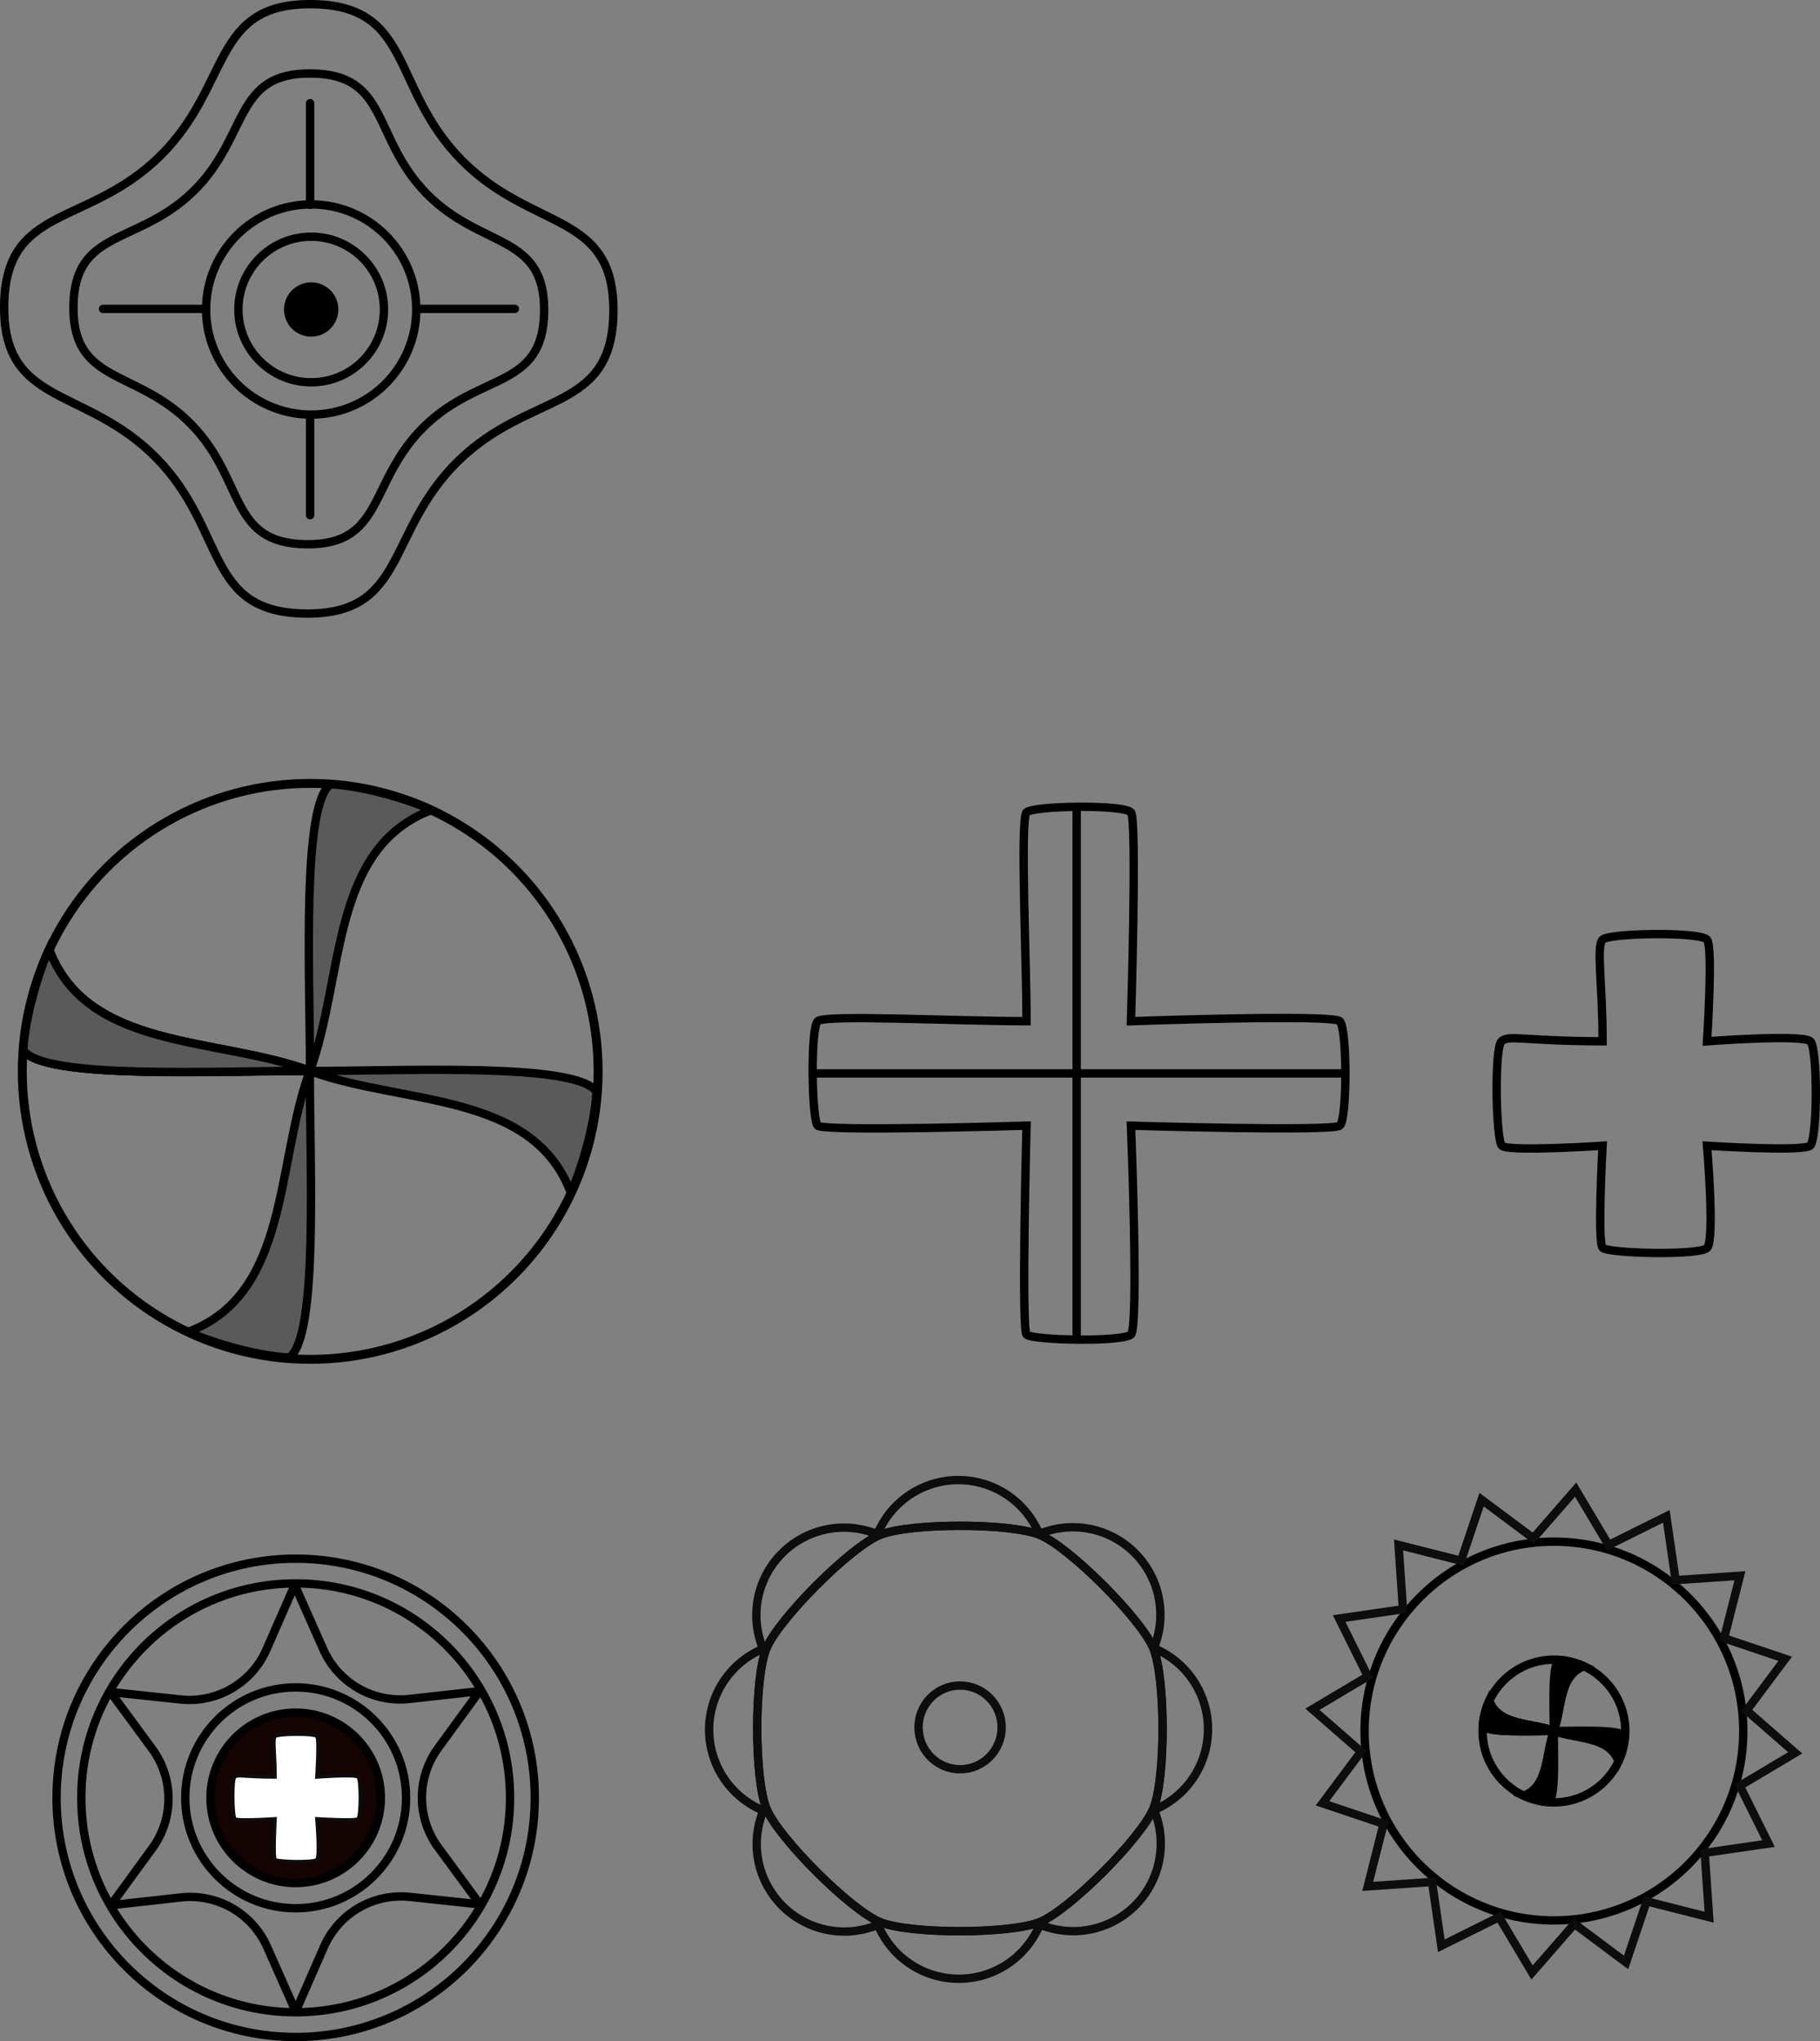 <?xml version="1.0" encoding="UTF-8" standalone="no"?>
<!-- Created with Inkscape (http://www.inkscape.org/) -->

<svg
   xmlns:dc="http://purl.org/dc/elements/1.1/"
   xmlns:cc="http://creativecommons.org/ns#"
   xmlns:rdf="http://www.w3.org/1999/02/22-rdf-syntax-ns#"
   xmlns:svg="http://www.w3.org/2000/svg"
   xmlns="http://www.w3.org/2000/svg"
   xmlns:sodipodi="http://sodipodi.sourceforge.net/DTD/sodipodi-0.dtd"
   xmlns:inkscape="http://www.inkscape.org/namespaces/inkscape"
   width="435.722mm"
   height="488.569mm"
   viewBox="0 0 435.722 488.569"
   version="1.1"
   id="svg8"
   inkscape:version="0.92.1 15371"
   sodipodi:docname="crosses.svg">
  <rect x="0" y="0" width="435.722" height="488.569" fill="#808080" stroke="none"/>
  <defs
     id="defs2" />
  <sodipodi:namedview
     id="base"
     pagecolor="#ffffff"
     bordercolor="#666666"
     borderopacity="1.0"
     inkscape:pageopacity="0.0"
     inkscape:pageshadow="2"
     inkscape:zoom="0.98994949"
     inkscape:cx="1401.7289"
     inkscape:cy="323.02731"
     inkscape:document-units="mm"
     inkscape:current-layer="layer1"
     showgrid="false"
     inkscape:pagecheckerboard="true"
     inkscape:window-width="3104"
     inkscape:window-height="1770"
     inkscape:window-x="96"
     inkscape:window-y="30"
     inkscape:window-maximized="1"
     showguides="true"
     inkscape:guide-bbox="true"
     inkscape:measure-start="874.54,-544.472"
     inkscape:measure-end="873.277,-457.599"
     fit-margin-top="0"
     fit-margin-left="0"
     fit-margin-right="0"
     fit-margin-bottom="0"
     objecttolerance="4"
     guidetolerance="4"
     inkscape:snap-global="false"
     borderlayer="false">
    <sodipodi:guide
       position="45.623,232.218"
       orientation="0,1"
       id="guide4514"
       inkscape:locked="false" />
    <sodipodi:guide
       position="74.243,304.299"
       orientation="1,0"
       id="guide4516"
       inkscape:locked="false" />
    <sodipodi:guide
       position="-52.196,439.554"
       orientation="0,1"
       inkscape:locked="false"
       id="guide4588" />
    <sodipodi:guide
       position="74.243,419.152"
       orientation="1,0"
       inkscape:locked="false"
       id="guide4590" />
    <sodipodi:guide
       position="-69.57,447.099"
       orientation="1,0"
       inkscape:locked="false"
       id="guide4606" />
    <sodipodi:guide
       position="-84.37,108.834"
       orientation="0,1"
       id="guide4694"
       inkscape:locked="false" />
    <sodipodi:guide
       position="21.203,-44.638"
       orientation="0,1"
       id="guide4704"
       inkscape:locked="false" />
    <sodipodi:guide
       position="-23.705,33.995"
       orientation="1,0"
       id="guide4706"
       inkscape:locked="false" />
    <sodipodi:guide
       position="258.536,120.952"
       orientation="0,1"
       id="guide4728"
       inkscape:locked="false" />
    <sodipodi:guide
       position="368.432,106.306"
       orientation="0,1"
       id="guide4762"
       inkscape:locked="false" />
    <sodipodi:guide
       position="339.99,144.67"
       orientation="1,0"
       id="guide4764"
       inkscape:locked="false" />
    <sodipodi:guide
       position="365.408,42.144"
       orientation="0,1"
       id="guide4766"
       inkscape:locked="false" />
    <sodipodi:guide
       position="404.057,124.071"
       orientation="1,0"
       id="guide4768"
       inkscape:locked="false" />
  </sodipodi:namedview>
  <g
     inkscape:label="Layer 1"
     inkscape:groupmode="layer"
     id="layer1"
     transform="translate(165.76,144.436)">
    <path
       style="fill:none;stroke:#000000;stroke-width:2;stroke-linecap:butt;stroke-linejoin:miter;stroke-miterlimit:4;stroke-dasharray:none;stroke-opacity:1"
       d="m 30,100 c 1.758,-1.618 30.766,-0.071 50,0 0.021,-13.533 -1.57,-48.414 0,-50 1.57,-1.586 23.233,-1.938 25,0 1.499,1.644 0,50 0,50 0,0 48.22,-1.739 50,0 1.78,1.739 1.796,23.538 0,25 -1.796,1.462 -50,0 -50,0 0,0 1.932,48.17 0,50 -1.932,1.83 -23.725,1.401 -25,0 -1.275,-1.401 0,-50 0,-50 0,0 -48.563,1.487 -50,0 -1.437,-1.487 -1.758,-23.382 0,-25 z"
       id="path4485"
       inkscape:connector-curvature="0"
       sodipodi:nodetypes="zczsczzczzczz" />
    <path
       style="fill:none;stroke:#000000;stroke-width:2;stroke-linecap:butt;stroke-linejoin:miter;stroke-miterlimit:4;stroke-dasharray:none;stroke-opacity:1"
       d="M 92,49.386 V 175.26"
       id="path4496"
       inkscape:connector-curvature="0"
       sodipodi:nodetypes="cc" />
    <path
       style="fill:none;stroke:#000000;stroke-width:2;stroke-linecap:butt;stroke-linejoin:miter;stroke-miterlimit:4;stroke-dasharray:none;stroke-opacity:1"
       d="M 29.669,112.5 H 155.661"
       id="path4498"
       inkscape:connector-curvature="0"
       sodipodi:nodetypes="cc" />
    <circle
       style="fill:none;fill-opacity:1;fill-rule:nonzero;stroke:#000000;stroke-width:2.137;stroke-linecap:round;stroke-linejoin:bevel;stroke-miterlimit:4;stroke-dasharray:none;stroke-dashoffset:0;stroke-opacity:1;paint-order:normal"
       id="path4504"
       cx="-91.495"
       cy="112.005"
       r="68.931" />
    <path
       style="fill:none;stroke:#000000;stroke-width:2;stroke-linecap:butt;stroke-linejoin:miter;stroke-miterlimit:4;stroke-dasharray:none;stroke-opacity:1"
       d="m -160.167,106.972 c 4.938,6.982 45.672,4.943 68.65,4.943 -22.348,-8.199 -53.369,-4.847 -62.508,-29.134"
       id="path4518"
       inkscape:connector-curvature="0"
       sodipodi:nodetypes="ccc"
       inkscape:transform-center-x="34.291486"
       inkscape:transform-center-y="-14.422486"
       inkscape:tile-cx="-91.550959"
       inkscape:tile-cy="111.91"
       inkscape:tile-w="69.810804"
       inkscape:tile-h="30.763466"
       inkscape:tile-x0="-160.98384"
       inkscape:tile-y0="82.429797" />
    <path
       style="fill:none;stroke:#000000;stroke-width:2;stroke-linecap:butt;stroke-linejoin:miter;stroke-miterlimit:4;stroke-dasharray:none;stroke-opacity:1"
       d="m -160.195,106.933 c 4.938,6.982 45.672,4.943 68.65,4.943 -22.348,-8.199 -53.369,-4.847 -62.508,-29.134"
       id="path4518-3"
       inkscape:connector-curvature="0"
       sodipodi:nodetypes="ccc"
       inkscape:transform-center-x="34.291486"
       inkscape:transform-center-y="-14.422486" />
    <g
       id="g4580">
      <g
         id="g4584"
         transform="rotate(50.782,-165.202,16.298)">
        <path
           inkscape:transform-center-y="1.7314586e-06"
           d="m -182.493,-56.148 c -18.651,1.696 -25.257,15.995 -39.644,4.006 -14.387,-11.989 -1.513,-21.066 -3.209,-39.717 -1.696,-18.651 -15.995,-25.257 -4.006,-39.644 11.989,-14.387 21.066,-1.513 39.717,-3.209 18.651,-1.696 25.257,-15.995 39.644,-4.006 14.387,11.989 1.513,21.066 3.209,39.717 1.696,18.651 15.995,25.257 4.006,39.644 -11.989,14.387 -21.066,1.513 -39.717,3.209 z"
           inkscape:randomized="0"
           inkscape:rounded="0.47"
           inkscape:flatsided="false"
           sodipodi:arg2="2.2655346"
           sodipodi:arg1="1.4801364"
           sodipodi:r2="56.348209"
           sodipodi:r1="39.443748"
           sodipodi:cy="-95.429504"
           sodipodi:cx="-186.0638"
           sodipodi:sides="4"
           id="path4570"
           style="fill:none;fill-opacity:1;fill-rule:nonzero;stroke:#000000;stroke-width:2;stroke-linecap:round;stroke-linejoin:bevel;stroke-miterlimit:4;stroke-dasharray:none;stroke-dashoffset:0;stroke-opacity:1;paint-order:normal"
           sodipodi:type="star" />
        <path
           sodipodi:type="star"
           style="fill:none;fill-opacity:1;fill-rule:nonzero;stroke:#000000;stroke-width:2;stroke-linecap:round;stroke-linejoin:bevel;stroke-miterlimit:4;stroke-dasharray:none;stroke-dashoffset:0;stroke-opacity:1;paint-order:normal"
           id="path4572"
           sodipodi:sides="4"
           sodipodi:cx="-186.0638"
           sodipodi:cy="-95.429497"
           sodipodi:r1="51.051445"
           sodipodi:r2="72.930634"
           sodipodi:arg1="1.4801364"
           sodipodi:arg2="2.2655346"
           inkscape:flatsided="false"
           inkscape:rounded="0.47"
           inkscape:randomized="0"
           d="m -181.442,-44.588 c -24.139,2.194 -32.69,20.703 -51.311,5.185 -18.621,-15.517 -1.958,-27.265 -4.153,-51.405 -2.195,-24.139 -20.703,-32.69 -5.185,-51.311 15.517,-18.621 27.265,-1.958 51.405,-4.153 24.139,-2.195 32.69,-20.703 51.311,-5.185 18.621,15.517 1.958,27.265 4.153,51.405 2.195,24.139 20.703,32.69 5.185,51.311 -15.517,18.621 -27.265,1.958 -51.405,4.153 z"
           inkscape:transform-center-y="9.3608532e-06" />
      </g>
      <circle
         style="fill:#000000;fill-opacity:1;fill-rule:nonzero;stroke:#000000;stroke-width:2.584;stroke-linecap:round;stroke-linejoin:bevel;stroke-miterlimit:4;stroke-dasharray:none;stroke-dashoffset:0;stroke-opacity:1;paint-order:normal"
         id="path4592"
         cx="-91.259"
         cy="-70.355"
         r="5.208" />
      <circle
         r="17.424"
         cy="-70.355"
         cx="-91.259"
         id="circle4594"
         style="fill:none;fill-opacity:1;fill-rule:nonzero;stroke:#000000;stroke-width:2;stroke-linecap:round;stroke-linejoin:bevel;stroke-miterlimit:4;stroke-dasharray:none;stroke-dashoffset:0;stroke-opacity:1;paint-order:normal" />
      <circle
         style="fill:none;fill-opacity:1;fill-rule:nonzero;stroke:#000000;stroke-width:2;stroke-linecap:round;stroke-linejoin:bevel;stroke-miterlimit:4;stroke-dasharray:none;stroke-dashoffset:0;stroke-opacity:1;paint-order:normal"
         id="circle4596"
         cx="-91.259"
         cy="-70.355"
         r="25.156" />
      <path
         id="path4604"
         style="fill:none;stroke:#000000;stroke-width:2;stroke-linecap:round;stroke-linejoin:miter;stroke-miterlimit:4;stroke-dasharray:none;stroke-opacity:1"
         d="m -116.44,-70.498 -24.658,-10e-7 m 49.581,25.524 v 23.854 m 25.457,-49.378 23.553,-10e-7 m -49.01,-24.923 v -24.322"
         inkscape:connector-curvature="0" />
    </g>
    <g
       id="g4660"
       style="fill:#5a5a5a;fill-opacity:1">
      <path
         style="fill:#5a5a5a;fill-opacity:1;stroke:#000000;stroke-width:2;stroke-linecap:butt;stroke-linejoin:miter;stroke-miterlimit:4;stroke-dasharray:none;stroke-opacity:1"
         d="m -160.167,106.972 c 4.938,6.982 45.644,4.904 68.622,4.904 -22.348,-8.199 -53.341,-4.808 -62.48,-29.095 -1.972,4.121 -5.752,15.608 -6.142,24.19 z"
         id="path4644"
         inkscape:connector-curvature="0"
         sodipodi:nodetypes="cccc"
         inkscape:transform-center-x="34.291486"
         inkscape:transform-center-y="-14.422486" />
      <path
         inkscape:transform-center-y="-34.290813"
         inkscape:transform-center-x="-14.435116"
         sodipodi:nodetypes="cccc"
         inkscape:connector-curvature="0"
         id="path4650"
         d="m -86.622,43.295 c -6.984,4.937 -4.916,45.643 -4.923,68.621 8.205,-22.346 4.822,-53.34 29.112,-62.472 -4.12,-1.973 -15.606,-5.757 -24.189,-6.149 z"
         style="fill:#5a5a5a;fill-opacity:1;stroke:#000000;stroke-width:2;stroke-linecap:butt;stroke-linejoin:miter;stroke-miterlimit:4;stroke-dasharray:none;stroke-opacity:1" />
      <path
         style="fill:#5a5a5a;fill-opacity:1;stroke:#000000;stroke-width:2;stroke-linecap:butt;stroke-linejoin:miter;stroke-miterlimit:4;stroke-dasharray:none;stroke-opacity:1"
         d="m -22.963,116.837 c -4.937,-6.984 -45.643,-4.915 -68.621,-4.921 22.346,8.205 53.34,4.821 62.473,29.11 1.973,-4.12 5.756,-15.606 6.148,-24.189 z"
         id="path4652"
         inkscape:connector-curvature="0"
         sodipodi:nodetypes="cccc"
         inkscape:transform-center-x="-34.290877"
         inkscape:transform-center-y="14.433921" />
      <path
         inkscape:transform-center-y="34.291022"
         inkscape:transform-center-x="14.431183"
         sodipodi:nodetypes="cccc"
         inkscape:connector-curvature="0"
         id="path4654"
         d="m -96.502,180.498 c 6.983,-4.937 4.913,-45.644 4.917,-68.621 -8.204,22.346 -4.818,53.34 -29.106,62.475 4.12,1.973 15.607,5.755 24.189,6.147 z"
         style="fill:#5a5a5a;fill-opacity:1;stroke:#000000;stroke-width:2;stroke-linecap:butt;stroke-linejoin:miter;stroke-miterlimit:4;stroke-dasharray:none;stroke-opacity:1" />
    </g>
    <path
       sodipodi:type="inkscape:offset"
       inkscape:radius="-7.3020926"
       inkscape:original="M -360.32617 328.72852 L -372.37109 347.94336 L -394.32812 342.26758 L -383.71094 362.30664 L -399.60547 378.48438 L -376.94141 379.30859 L -370.87891 401.16211 L -358.83398 381.94727 L -336.87695 387.625 L -347.49414 367.58398 L -331.59961 351.40625 L -354.26367 350.58203 L -360.32617 328.72852 z "
       style="fill:none;fill-opacity:1;fill-rule:nonzero;stroke:#000000;stroke-width:0.725;stroke-linecap:round;stroke-linejoin:bevel;stroke-miterlimit:4;stroke-dasharray:none;stroke-dashoffset:0;stroke-opacity:1;paint-order:normal"
       id="path4698"
       d="m -362.936,346.641 -3.248,5.182 a 7.303,7.303 0 0 1 -8.016,3.191 l -5.922,-1.531 2.863,5.406 a 7.303,7.303 0 0 1 -1.244,8.535 l -4.289,4.365 6.115,0.223 a 7.303,7.303 0 0 1 6.771,5.346 l 1.635,5.893 3.248,-5.182 a 7.303,7.303 0 0 1 8.016,-3.191 l 5.922,1.531 -2.863,-5.406 a 7.303,7.303 0 0 1 1.244,-8.535 l 4.289,-4.365 -6.115,-0.223 a 7.303,7.303 0 0 1 -6.771,-5.346 z"
       transform="matrix(2.729,-0.404,0.404,2.729,755.209,-857.665)" />
    <circle
       style="fill:none;fill-opacity:1;fill-rule:nonzero;stroke:#000000;stroke-width:2;stroke-linecap:round;stroke-linejoin:bevel;stroke-miterlimit:4;stroke-dasharray:none;stroke-dashoffset:0;stroke-opacity:1;paint-order:normal"
       id="path4702"
       cx="-94.975"
       cy="285.89"
       r="26.432" />
    <circle
       r="20.395"
       cy="285.89"
       cx="-94.975"
       id="circle4708"
       style="fill:#150404;fill-opacity:1;fill-rule:nonzero;stroke:#000000;stroke-width:2;stroke-linecap:round;stroke-linejoin:bevel;stroke-miterlimit:4;stroke-dasharray:none;stroke-dashoffset:0;stroke-opacity:1;paint-order:normal" />
    <path
       sodipodi:nodetypes="zczsczzczzczz"
       inkscape:connector-curvature="0"
       id="path4712"
       d="m 193.708,104.811 c 1.758,-1.618 4.97,-0.071 24.203,0 0.021,-13.533 -1.57,-22.756 0,-24.342 1.57,-1.586 23.233,-1.938 25,0 1.499,1.644 0,24.342 0,24.342 0,0 22.963,-1.739 24.743,0 1.78,1.739 1.729,23.538 -0.067,25 -1.796,1.462 -24.676,0 -24.676,0 0,0 1.932,22.646 0,24.476 -1.932,1.83 -23.726,1.334 -25,-0.067 -1.275,-1.401 0,-24.409 0,-24.409 0,0 -22.672,1.487 -24.109,0 -1.437,-1.487 -1.853,-23.382 -0.095,-25 z"
       style="fill:none;stroke:#000000;stroke-width:2;stroke-linecap:butt;stroke-linejoin:miter;stroke-miterlimit:4;stroke-dasharray:none;stroke-opacity:1" />
    <path
       style="fill:#ffffff;fill-opacity:1;stroke:#0d0d0d;stroke-width:0.799;stroke-linecap:butt;stroke-linejoin:miter;stroke-miterlimit:4;stroke-dasharray:none;stroke-opacity:1"
       d="m -109.56,280.92 c 0.702,-0.646 1.985,-0.029 9.666,0 0.008,-5.405 -0.627,-9.088 0,-9.721 0.627,-0.633 9.279,-0.774 9.984,0 0.599,0.656 0,9.721 0,9.721 0,0 9.171,-0.695 9.882,0 0.711,0.695 0.69,9.4 -0.027,9.984 -0.717,0.584 -9.855,0 -9.855,0 0,0 0.772,9.044 0,9.775 -0.772,0.731 -9.475,0.533 -9.984,-0.027 -0.509,-0.559 0,-9.748 0,-9.748 0,0 -9.054,0.594 -9.628,0 -0.574,-0.594 -0.74,-9.338 -0.038,-9.984 z"
       id="path4720"
       inkscape:connector-curvature="0"
       sodipodi:nodetypes="zczsczzczzczz" />
    <circle
       r="51.324"
       cy="285.89"
       cx="-94.975"
       id="circle4722"
       style="fill:none;fill-opacity:1;fill-rule:nonzero;stroke:#000000;stroke-width:2;stroke-linecap:round;stroke-linejoin:bevel;stroke-miterlimit:4;stroke-dasharray:none;stroke-dashoffset:0;stroke-opacity:1;paint-order:normal" />
    <circle
       style="fill:none;fill-opacity:1;fill-rule:nonzero;stroke:#000000;stroke-width:2;stroke-linecap:round;stroke-linejoin:bevel;stroke-miterlimit:4;stroke-dasharray:none;stroke-dashoffset:0;stroke-opacity:1;paint-order:normal"
       id="circle4724"
       cx="-94.975"
       cy="285.89"
       r="57.244" />
    <path
       sodipodi:type="star"
       style="fill:none;fill-opacity:1;fill-rule:nonzero;stroke:#0d0d0d;stroke-width:2;stroke-linecap:round;stroke-linejoin:bevel;stroke-miterlimit:4;stroke-dasharray:none;stroke-dashoffset:0;stroke-opacity:1;paint-order:normal"
       id="path4726"
       sodipodi:sides="8"
       sodipodi:cx="64.049187"
       sodipodi:cy="269.2944"
       sodipodi:r1="50.134232"
       sodipodi:r2="0.5013423"
       sodipodi:arg1="0.95142326"
       sodipodi:arg2="1.3441223"
       inkscape:flatsided="true"
       inkscape:rounded="0.2"
       inkscape:randomized="0"
       d="m 93.153,310.116 c -6.249,4.455 -29.821,9.892 -37.39,8.623 -7.569,-1.268 -28.081,-14.092 -32.536,-20.341 -4.455,-6.249 -9.892,-29.821 -8.623,-37.39 1.268,-7.569 14.092,-28.081 20.341,-32.536 6.249,-4.455 29.821,-9.892 37.39,-8.623 7.569,1.268 28.081,14.092 32.536,20.341 4.455,6.249 9.892,29.821 8.623,37.39 -1.268,7.569 -14.092,28.081 -20.341,32.536 z"
       inkscape:transform-center-x="1.2621173e-06"
       inkscape:transform-center-y="-5.7738077e-06"
       transform="rotate(12.933,64.049,269.294)" />
    <path
       sodipodi:type="inkscape:offset"
       inkscape:radius="11.967587"
       inkscape:original="M 41.042969 214.87305 L 34.640625 223.93359 L 24.644531 219.11719 L 26.525391 230.05273 L 16.052734 233.71484 L 25.115234 240.11719 L 20.298828 250.11133 L 31.232422 248.23047 L 34.894531 258.70508 L 41.296875 249.64258 L 51.292969 254.45898 L 49.412109 243.52344 L 59.884766 239.86133 L 50.824219 233.46094 L 55.638672 223.46484 L 44.705078 225.3457 L 41.042969 214.87305 z "
       style="fill:none;fill-opacity:1;fill-rule:nonzero;stroke:#0d0d0d;stroke-width:1.142;stroke-linecap:round;stroke-linejoin:bevel;stroke-miterlimit:4;stroke-dasharray:none;stroke-dashoffset:0;stroke-opacity:1;paint-order:normal"
       id="path4734"
       d="m 41.451,202.914 a 11.969,11.969 0 0 0 -10.182,5.053 l -0.559,0.789 -0.871,-0.42 a 11.969,11.969 0 0 0 -16.99,12.811 l 0.164,0.953 -0.912,0.318 a 11.969,11.969 0 0 0 -2.955,21.072 l 0.791,0.557 -0.42,0.869 a 11.969,11.969 0 0 0 12.811,16.99 l 0.951,-0.164 0.318,0.912 a 11.969,11.969 0 0 0 21.072,2.957 l 0.557,-0.791 0.871,0.42 a 11.969,11.969 0 0 0 16.99,-12.811 l -0.164,-0.953 0.912,-0.318 a 11.969,11.969 0 0 0 2.953,-21.072 l -0.787,-0.557 0.418,-0.871 A 11.969,11.969 0 0 0 53.609,211.67 l -0.951,0.164 -0.318,-0.912 a 11.969,11.969 0 0 0 -10.889,-8.008 z"
       transform="matrix(1.734,-0.246,0.246,1.733,-60.357,-131.501)" />
    <path
       transform="rotate(12.933,64.049,269.294)"
       inkscape:transform-center-y="-5.7738077e-06"
       inkscape:transform-center-x="1.2621173e-06"
       d="m 93.153,310.116 c -6.249,4.455 -29.821,9.892 -37.39,8.623 -7.569,-1.268 -28.081,-14.092 -32.536,-20.341 -4.455,-6.249 -9.892,-29.821 -8.623,-37.39 1.268,-7.569 14.092,-28.081 20.341,-32.536 6.249,-4.455 29.821,-9.892 37.39,-8.623 7.569,1.268 28.081,14.092 32.536,20.341 4.455,6.249 9.892,29.821 8.623,37.39 -1.268,7.569 -14.092,28.081 -20.341,32.536 z"
       inkscape:randomized="0"
       inkscape:rounded="0.2"
       inkscape:flatsided="true"
       sodipodi:arg2="1.3441223"
       sodipodi:arg1="0.95142326"
       sodipodi:r2="0.5013423"
       sodipodi:r1="50.134232"
       sodipodi:cy="269.2944"
       sodipodi:cx="64.049187"
       sodipodi:sides="8"
       id="path4738"
       style="fill:none;fill-opacity:1;fill-rule:nonzero;stroke:#0d0d0d;stroke-width:2;stroke-linecap:round;stroke-linejoin:bevel;stroke-miterlimit:4;stroke-dasharray:none;stroke-dashoffset:0;stroke-opacity:1;paint-order:normal"
       sodipodi:type="star" />
    <ellipse
       style="fill:none;fill-opacity:1;fill-rule:nonzero;stroke:#0d0d0d;stroke-width:2;stroke-linecap:round;stroke-linejoin:bevel;stroke-miterlimit:4;stroke-dasharray:none;stroke-dashoffset:0;stroke-opacity:1;paint-order:normal"
       id="path4742"
       cx="64.091"
       cy="269.031"
       rx="9.947"
       ry="10.02" />
    <circle
       r="17.084"
       cy="269.903"
       cx="206.263"
       id="circle4744"
       style="fill:none;fill-opacity:1;fill-rule:nonzero;stroke:#000000;stroke-width:2;stroke-linecap:round;stroke-linejoin:bevel;stroke-miterlimit:4;stroke-dasharray:none;stroke-dashoffset:0;stroke-opacity:1;paint-order:normal" />
    <path
       inkscape:tile-y0="82.429797"
       inkscape:tile-x0="-160.98384"
       inkscape:tile-h="30.763466"
       inkscape:tile-w="69.810804"
       inkscape:tile-cy="111.91"
       inkscape:tile-cx="-91.550959"
       inkscape:transform-center-y="-3.5744169"
       inkscape:transform-center-x="8.498669"
       sodipodi:nodetypes="ccc"
       inkscape:connector-curvature="0"
       id="path4746"
       d="m 189.243,268.655 c 1.224,1.73 11.319,1.225 17.014,1.225 -5.539,-2.032 -13.227,-1.201 -15.492,-7.22"
       style="fill:none;stroke:#000000;stroke-width:2;stroke-linecap:butt;stroke-linejoin:miter;stroke-miterlimit:4;stroke-dasharray:none;stroke-opacity:1" />
    <path
       inkscape:transform-center-y="-3.5744085"
       inkscape:transform-center-x="8.4986661"
       sodipodi:nodetypes="ccc"
       inkscape:connector-curvature="0"
       id="path4748"
       d="m 189.237,268.646 c 1.224,1.73 11.319,1.225 17.014,1.225 -5.539,-2.032 -13.227,-1.201 -15.492,-7.22"
       style="fill:none;stroke:#000000;stroke-width:2;stroke-linecap:butt;stroke-linejoin:miter;stroke-miterlimit:4;stroke-dasharray:none;stroke-opacity:1" />
    <g
       style="fill:#000000;fill-opacity:1;stroke-width:8.07;stroke-miterlimit:4;stroke-dasharray:none"
       id="g4758"
       transform="matrix(0.248,0,0,0.248,228.939,242.144)">
      <path
         inkscape:transform-center-y="-14.422486"
         inkscape:transform-center-x="34.291486"
         sodipodi:nodetypes="cccc"
         inkscape:connector-curvature="0"
         id="path4750"
         d="m -160.167,106.972 c 4.938,6.982 45.644,4.904 68.622,4.904 -22.348,-8.199 -53.341,-4.808 -62.48,-29.095 -1.972,4.121 -5.752,15.608 -6.142,24.19 z"
         style="fill:#000000;fill-opacity:1;stroke:#000000;stroke-width:8.07;stroke-linecap:butt;stroke-linejoin:miter;stroke-miterlimit:4;stroke-dasharray:none;stroke-opacity:1" />
      <path
         style="fill:#000000;fill-opacity:1;stroke:#000000;stroke-width:8.07;stroke-linecap:butt;stroke-linejoin:miter;stroke-miterlimit:4;stroke-dasharray:none;stroke-opacity:1"
         d="m -86.622,43.295 c -6.984,4.937 -4.916,45.643 -4.923,68.621 8.205,-22.346 4.822,-53.34 29.112,-62.472 -4.12,-1.973 -15.606,-5.757 -24.189,-6.149 z"
         id="path4752"
         inkscape:connector-curvature="0"
         sodipodi:nodetypes="cccc"
         inkscape:transform-center-x="-14.435116"
         inkscape:transform-center-y="-34.290813" />
      <path
         inkscape:transform-center-y="14.433921"
         inkscape:transform-center-x="-34.290877"
         sodipodi:nodetypes="cccc"
         inkscape:connector-curvature="0"
         id="path4754"
         d="m -22.963,116.837 c -4.937,-6.984 -45.643,-4.915 -68.621,-4.921 22.346,8.205 53.34,4.821 62.473,29.11 1.973,-4.12 5.756,-15.606 6.148,-24.189 z"
         style="fill:#000000;fill-opacity:1;stroke:#000000;stroke-width:8.07;stroke-linecap:butt;stroke-linejoin:miter;stroke-miterlimit:4;stroke-dasharray:none;stroke-opacity:1" />
      <path
         style="fill:#000000;fill-opacity:1;stroke:#000000;stroke-width:8.07;stroke-linecap:butt;stroke-linejoin:miter;stroke-miterlimit:4;stroke-dasharray:none;stroke-opacity:1"
         d="m -96.502,180.498 c 6.983,-4.937 4.913,-45.644 4.917,-68.621 -8.204,22.346 -4.818,53.34 -29.106,62.475 4.12,1.973 15.607,5.755 24.189,6.147 z"
         id="path4756"
         inkscape:connector-curvature="0"
         sodipodi:nodetypes="cccc"
         inkscape:transform-center-x="14.431183"
         inkscape:transform-center-y="34.291022" />
    </g>
    <circle
       style="fill:none;fill-opacity:1;fill-rule:nonzero;stroke:#000000;stroke-width:2;stroke-linecap:round;stroke-linejoin:bevel;stroke-miterlimit:4;stroke-dasharray:none;stroke-dashoffset:0;stroke-opacity:1;paint-order:normal"
       id="circle4760"
       cx="206.263"
       cy="269.903"
       r="45.333" />
    <path
       sodipodi:type="star"
       style="fill:none;fill-opacity:1;fill-rule:nonzero;stroke:#0d0d0d;stroke-width:2;stroke-linecap:round;stroke-linejoin:miter;stroke-miterlimit:4;stroke-dasharray:none;stroke-dashoffset:0;stroke-opacity:1;paint-order:normal"
       id="path4772"
       sodipodi:sides="16"
       sodipodi:cx="206.23907"
       sodipodi:cy="269.9086"
       sodipodi:r1="46.420567"
       sodipodi:r2="58.025707"
       sodipodi:arg1="-0.89172797"
       sodipodi:arg2="-0.69537843"
       inkscape:flatsided="false"
       inkscape:rounded="0"
       inkscape:randomized="0"
       d="m 235.394,233.786 15.398,-1.053 -3.793,14.96 14.628,4.919 -9.23,12.37 11.632,10.143 -13.261,7.896 6.865,13.822 -15.273,2.22 1.053,15.398 -14.96,-3.793 -4.919,14.628 -12.37,-9.23 -10.143,11.632 -7.896,-13.261 -13.822,6.865 -2.22,-15.273 -15.398,1.053 3.793,-14.96 -14.628,-4.919 9.23,-12.37 -11.632,-10.143 13.261,-7.896 -6.865,-13.822 15.273,-2.22 -1.053,-15.398 14.96,3.793 4.919,-14.628 12.37,9.23 10.143,-11.632 7.896,13.261 13.822,-6.865 z"
       inkscape:transform-center-x="8.8603582e-06"
       inkscape:transform-center-y="-9.8689361e-06" />
  </g>
</svg>
